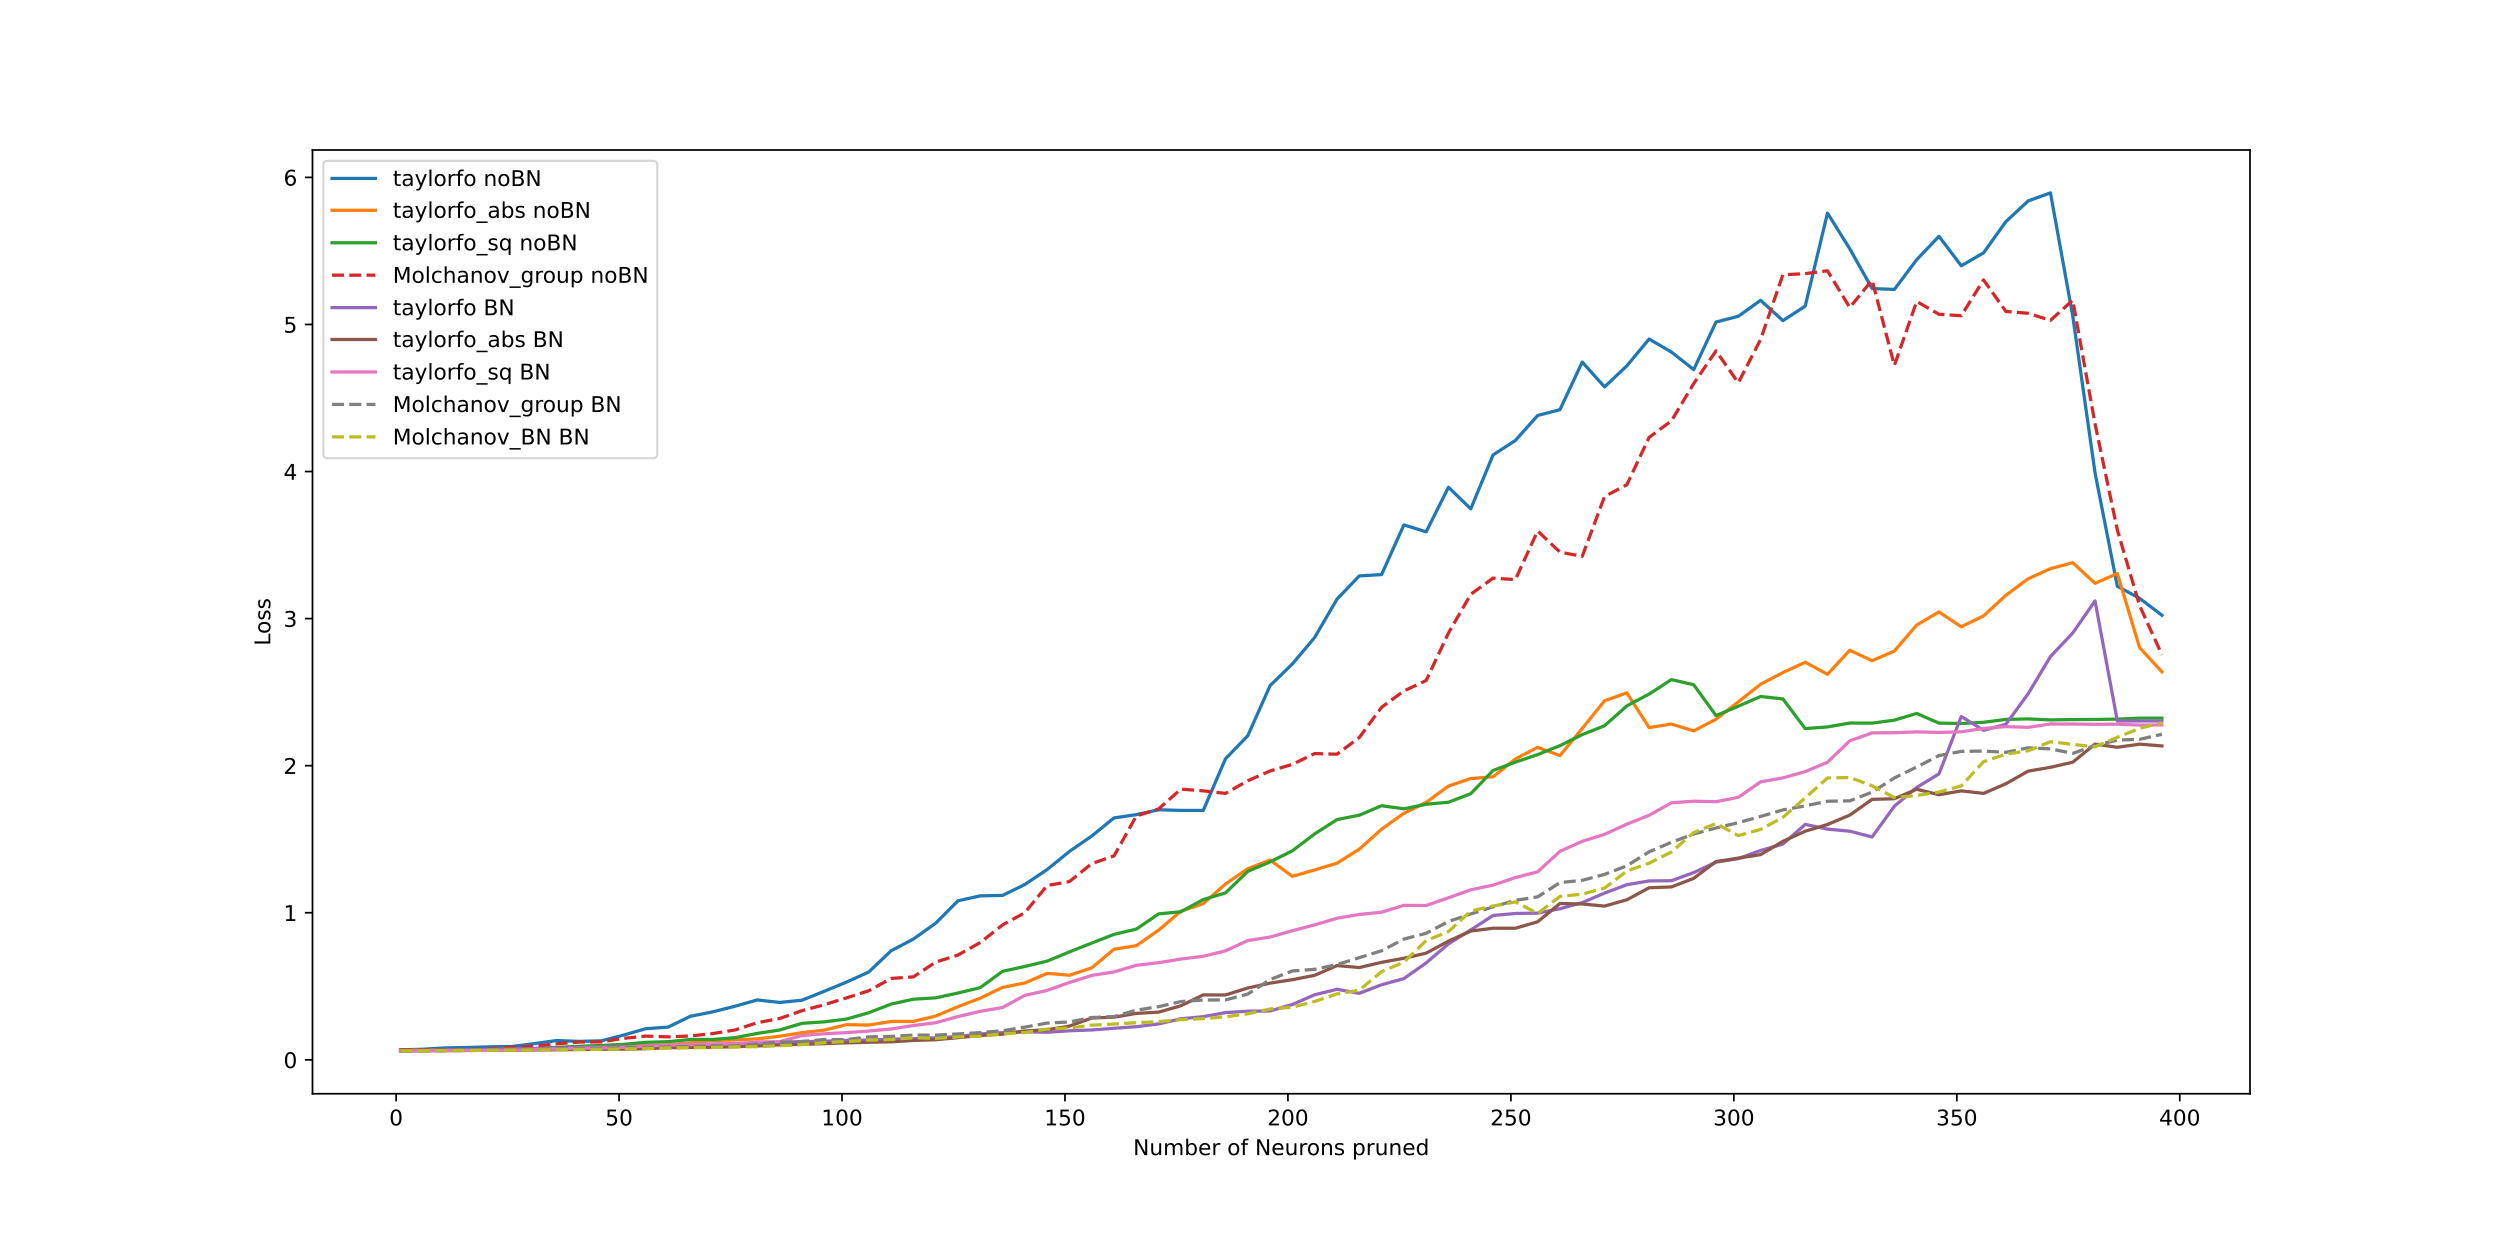 <?xml version="1.0" encoding="utf-8" standalone="no"?>
<!DOCTYPE svg PUBLIC "-//W3C//DTD SVG 1.1//EN"
  "http://www.w3.org/Graphics/SVG/1.1/DTD/svg11.dtd">
<!-- Created with matplotlib (https://matplotlib.org/) -->
<svg height="576pt" version="1.1" viewBox="0 0 1152 576" width="1152pt" xmlns="http://www.w3.org/2000/svg" xmlns:xlink="http://www.w3.org/1999/xlink">
 <defs>
  <style type="text/css">
*{stroke-linecap:butt;stroke-linejoin:round;}
  </style>
 </defs>
 <g id="figure_1">
  <g id="patch_1">
   <path d="M 0 576 
L 1152 576 
L 1152 0 
L 0 0 
z
" style="fill:#ffffff;"/>
  </g>
  <g id="axes_1">
   <g id="patch_2">
    <path d="M 144 504 
L 1036.8 504 
L 1036.8 69.12 
L 144 69.12 
z
" style="fill:#ffffff;"/>
   </g>
   <g id="matplotlib.axis_1">
    <g id="xtick_1">
     <g id="line2d_1">
      <defs>
       <path d="M 0 0 
L 0 3.5 
" id="m2936c80556" style="stroke:#000000;stroke-width:0.8;"/>
      </defs>
      <g>
       <use style="stroke:#000000;stroke-width:0.8;" x="182.527" xlink:href="#m2936c80556" y="504"/>
      </g>
     </g>
     <g id="text_1">
      <!-- 0 -->
      <defs>
       <path d="M 31.781 66.406 
Q 24.172 66.406 20.328 58.906 
Q 16.5 51.422 16.5 36.375 
Q 16.5 21.391 20.328 13.891 
Q 24.172 6.391 31.781 6.391 
Q 39.453 6.391 43.281 13.891 
Q 47.125 21.391 47.125 36.375 
Q 47.125 51.422 43.281 58.906 
Q 39.453 66.406 31.781 66.406 
z
M 31.781 74.219 
Q 44.047 74.219 50.516 64.516 
Q 56.984 54.828 56.984 36.375 
Q 56.984 17.969 50.516 8.266 
Q 44.047 -1.422 31.781 -1.422 
Q 19.531 -1.422 13.062 8.266 
Q 6.594 17.969 6.594 36.375 
Q 6.594 54.828 13.062 64.516 
Q 19.531 74.219 31.781 74.219 
z
" id="DejaVuSans-48"/>
      </defs>
      <g transform="translate(179.346 518.598)scale(0.1 -0.1)">
       <use xlink:href="#DejaVuSans-48"/>
      </g>
     </g>
    </g>
    <g id="xtick_2">
     <g id="line2d_2">
      <g>
       <use style="stroke:#000000;stroke-width:0.8;" x="285.266" xlink:href="#m2936c80556" y="504"/>
      </g>
     </g>
     <g id="text_2">
      <!-- 50 -->
      <defs>
       <path d="M 10.797 72.906 
L 49.516 72.906 
L 49.516 64.594 
L 19.828 64.594 
L 19.828 46.734 
Q 21.969 47.469 24.109 47.828 
Q 26.266 48.188 28.422 48.188 
Q 40.625 48.188 47.75 41.5 
Q 54.891 34.812 54.891 23.391 
Q 54.891 11.625 47.562 5.094 
Q 40.234 -1.422 26.906 -1.422 
Q 22.312 -1.422 17.547 -0.641 
Q 12.797 0.141 7.719 1.703 
L 7.719 11.625 
Q 12.109 9.234 16.797 8.062 
Q 21.484 6.891 26.703 6.891 
Q 35.156 6.891 40.078 11.328 
Q 45.016 15.766 45.016 23.391 
Q 45.016 31 40.078 35.438 
Q 35.156 39.891 26.703 39.891 
Q 22.75 39.891 18.812 39.016 
Q 14.891 38.141 10.797 36.281 
z
" id="DejaVuSans-53"/>
      </defs>
      <g transform="translate(278.903 518.598)scale(0.1 -0.1)">
       <use xlink:href="#DejaVuSans-53"/>
       <use x="63.623" xlink:href="#DejaVuSans-48"/>
      </g>
     </g>
    </g>
    <g id="xtick_3">
     <g id="line2d_3">
      <g>
       <use style="stroke:#000000;stroke-width:0.8;" x="388.005" xlink:href="#m2936c80556" y="504"/>
      </g>
     </g>
     <g id="text_3">
      <!-- 100 -->
      <defs>
       <path d="M 12.406 8.297 
L 28.516 8.297 
L 28.516 63.922 
L 10.984 60.406 
L 10.984 69.391 
L 28.422 72.906 
L 38.281 72.906 
L 38.281 8.297 
L 54.391 8.297 
L 54.391 0 
L 12.406 0 
z
" id="DejaVuSans-49"/>
      </defs>
      <g transform="translate(378.461 518.598)scale(0.1 -0.1)">
       <use xlink:href="#DejaVuSans-49"/>
       <use x="63.623" xlink:href="#DejaVuSans-48"/>
       <use x="127.246" xlink:href="#DejaVuSans-48"/>
      </g>
     </g>
    </g>
    <g id="xtick_4">
     <g id="line2d_4">
      <g>
       <use style="stroke:#000000;stroke-width:0.8;" x="490.743" xlink:href="#m2936c80556" y="504"/>
      </g>
     </g>
     <g id="text_4">
      <!-- 150 -->
      <g transform="translate(481.2 518.598)scale(0.1 -0.1)">
       <use xlink:href="#DejaVuSans-49"/>
       <use x="63.623" xlink:href="#DejaVuSans-53"/>
       <use x="127.246" xlink:href="#DejaVuSans-48"/>
      </g>
     </g>
    </g>
    <g id="xtick_5">
     <g id="line2d_5">
      <g>
       <use style="stroke:#000000;stroke-width:0.8;" x="593.482" xlink:href="#m2936c80556" y="504"/>
      </g>
     </g>
     <g id="text_5">
      <!-- 200 -->
      <defs>
       <path d="M 19.188 8.297 
L 53.609 8.297 
L 53.609 0 
L 7.328 0 
L 7.328 8.297 
Q 12.938 14.109 22.625 23.891 
Q 32.328 33.688 34.812 36.531 
Q 39.547 41.844 41.422 45.531 
Q 43.312 49.219 43.312 52.781 
Q 43.312 58.594 39.234 62.25 
Q 35.156 65.922 28.609 65.922 
Q 23.969 65.922 18.812 64.312 
Q 13.672 62.703 7.812 59.422 
L 7.812 69.391 
Q 13.766 71.781 18.938 73 
Q 24.125 74.219 28.422 74.219 
Q 39.75 74.219 46.484 68.547 
Q 53.219 62.891 53.219 53.422 
Q 53.219 48.922 51.531 44.891 
Q 49.859 40.875 45.406 35.406 
Q 44.188 33.984 37.641 27.219 
Q 31.109 20.453 19.188 8.297 
z
" id="DejaVuSans-50"/>
      </defs>
      <g transform="translate(583.938 518.598)scale(0.1 -0.1)">
       <use xlink:href="#DejaVuSans-50"/>
       <use x="63.623" xlink:href="#DejaVuSans-48"/>
       <use x="127.246" xlink:href="#DejaVuSans-48"/>
      </g>
     </g>
    </g>
    <g id="xtick_6">
     <g id="line2d_6">
      <g>
       <use style="stroke:#000000;stroke-width:0.8;" x="696.221" xlink:href="#m2936c80556" y="504"/>
      </g>
     </g>
     <g id="text_6">
      <!-- 250 -->
      <g transform="translate(686.677 518.598)scale(0.1 -0.1)">
       <use xlink:href="#DejaVuSans-50"/>
       <use x="63.623" xlink:href="#DejaVuSans-53"/>
       <use x="127.246" xlink:href="#DejaVuSans-48"/>
      </g>
     </g>
    </g>
    <g id="xtick_7">
     <g id="line2d_7">
      <g>
       <use style="stroke:#000000;stroke-width:0.8;" x="798.96" xlink:href="#m2936c80556" y="504"/>
      </g>
     </g>
     <g id="text_7">
      <!-- 300 -->
      <defs>
       <path d="M 40.578 39.312 
Q 47.656 37.797 51.625 33 
Q 55.609 28.219 55.609 21.188 
Q 55.609 10.406 48.188 4.484 
Q 40.766 -1.422 27.094 -1.422 
Q 22.516 -1.422 17.656 -0.516 
Q 12.797 0.391 7.625 2.203 
L 7.625 11.719 
Q 11.719 9.328 16.594 8.109 
Q 21.484 6.891 26.812 6.891 
Q 36.078 6.891 40.938 10.547 
Q 45.797 14.203 45.797 21.188 
Q 45.797 27.641 41.281 31.266 
Q 36.766 34.906 28.719 34.906 
L 20.219 34.906 
L 20.219 43.016 
L 29.109 43.016 
Q 36.375 43.016 40.234 45.922 
Q 44.094 48.828 44.094 54.297 
Q 44.094 59.906 40.109 62.906 
Q 36.141 65.922 28.719 65.922 
Q 24.656 65.922 20.016 65.031 
Q 15.375 64.156 9.812 62.312 
L 9.812 71.094 
Q 15.438 72.656 20.344 73.438 
Q 25.25 74.219 29.594 74.219 
Q 40.828 74.219 47.359 69.109 
Q 53.906 64.016 53.906 55.328 
Q 53.906 49.266 50.438 45.094 
Q 46.969 40.922 40.578 39.312 
z
" id="DejaVuSans-51"/>
      </defs>
      <g transform="translate(789.416 518.598)scale(0.1 -0.1)">
       <use xlink:href="#DejaVuSans-51"/>
       <use x="63.623" xlink:href="#DejaVuSans-48"/>
       <use x="127.246" xlink:href="#DejaVuSans-48"/>
      </g>
     </g>
    </g>
    <g id="xtick_8">
     <g id="line2d_8">
      <g>
       <use style="stroke:#000000;stroke-width:0.8;" x="901.699" xlink:href="#m2936c80556" y="504"/>
      </g>
     </g>
     <g id="text_8">
      <!-- 350 -->
      <g transform="translate(892.155 518.598)scale(0.1 -0.1)">
       <use xlink:href="#DejaVuSans-51"/>
       <use x="63.623" xlink:href="#DejaVuSans-53"/>
       <use x="127.246" xlink:href="#DejaVuSans-48"/>
      </g>
     </g>
    </g>
    <g id="xtick_9">
     <g id="line2d_9">
      <g>
       <use style="stroke:#000000;stroke-width:0.8;" x="1004.437" xlink:href="#m2936c80556" y="504"/>
      </g>
     </g>
     <g id="text_9">
      <!-- 400 -->
      <defs>
       <path d="M 37.797 64.312 
L 12.891 25.391 
L 37.797 25.391 
z
M 35.203 72.906 
L 47.609 72.906 
L 47.609 25.391 
L 58.016 25.391 
L 58.016 17.188 
L 47.609 17.188 
L 47.609 0 
L 37.797 0 
L 37.797 17.188 
L 4.891 17.188 
L 4.891 26.703 
z
" id="DejaVuSans-52"/>
      </defs>
      <g transform="translate(994.894 518.598)scale(0.1 -0.1)">
       <use xlink:href="#DejaVuSans-52"/>
       <use x="63.623" xlink:href="#DejaVuSans-48"/>
       <use x="127.246" xlink:href="#DejaVuSans-48"/>
      </g>
     </g>
    </g>
    <g id="text_10">
     <!-- Number of Neurons pruned -->
     <defs>
      <path d="M 9.812 72.906 
L 23.094 72.906 
L 55.422 11.922 
L 55.422 72.906 
L 64.984 72.906 
L 64.984 0 
L 51.703 0 
L 19.391 60.984 
L 19.391 0 
L 9.812 0 
z
" id="DejaVuSans-78"/>
      <path d="M 8.5 21.578 
L 8.5 54.688 
L 17.484 54.688 
L 17.484 21.922 
Q 17.484 14.156 20.5 10.266 
Q 23.531 6.391 29.594 6.391 
Q 36.859 6.391 41.078 11.031 
Q 45.312 15.672 45.312 23.688 
L 45.312 54.688 
L 54.297 54.688 
L 54.297 0 
L 45.312 0 
L 45.312 8.406 
Q 42.047 3.422 37.719 1 
Q 33.406 -1.422 27.688 -1.422 
Q 18.266 -1.422 13.375 4.438 
Q 8.5 10.297 8.5 21.578 
z
M 31.109 56 
z
" id="DejaVuSans-117"/>
      <path d="M 52 44.188 
Q 55.375 50.25 60.062 53.125 
Q 64.75 56 71.094 56 
Q 79.641 56 84.281 50.016 
Q 88.922 44.047 88.922 33.016 
L 88.922 0 
L 79.891 0 
L 79.891 32.719 
Q 79.891 40.578 77.094 44.375 
Q 74.312 48.188 68.609 48.188 
Q 61.625 48.188 57.562 43.547 
Q 53.516 38.922 53.516 30.906 
L 53.516 0 
L 44.484 0 
L 44.484 32.719 
Q 44.484 40.625 41.703 44.406 
Q 38.922 48.188 33.109 48.188 
Q 26.219 48.188 22.156 43.531 
Q 18.109 38.875 18.109 30.906 
L 18.109 0 
L 9.078 0 
L 9.078 54.688 
L 18.109 54.688 
L 18.109 46.188 
Q 21.188 51.219 25.484 53.609 
Q 29.781 56 35.688 56 
Q 41.656 56 45.828 52.969 
Q 50 49.953 52 44.188 
z
" id="DejaVuSans-109"/>
      <path d="M 48.688 27.297 
Q 48.688 37.203 44.609 42.844 
Q 40.531 48.484 33.406 48.484 
Q 26.266 48.484 22.188 42.844 
Q 18.109 37.203 18.109 27.297 
Q 18.109 17.391 22.188 11.75 
Q 26.266 6.109 33.406 6.109 
Q 40.531 6.109 44.609 11.75 
Q 48.688 17.391 48.688 27.297 
z
M 18.109 46.391 
Q 20.953 51.266 25.266 53.625 
Q 29.594 56 35.594 56 
Q 45.562 56 51.781 48.094 
Q 58.016 40.188 58.016 27.297 
Q 58.016 14.406 51.781 6.484 
Q 45.562 -1.422 35.594 -1.422 
Q 29.594 -1.422 25.266 0.953 
Q 20.953 3.328 18.109 8.203 
L 18.109 0 
L 9.078 0 
L 9.078 75.984 
L 18.109 75.984 
z
" id="DejaVuSans-98"/>
      <path d="M 56.203 29.594 
L 56.203 25.203 
L 14.891 25.203 
Q 15.484 15.922 20.484 11.062 
Q 25.484 6.203 34.422 6.203 
Q 39.594 6.203 44.453 7.469 
Q 49.312 8.734 54.109 11.281 
L 54.109 2.781 
Q 49.266 0.734 44.188 -0.344 
Q 39.109 -1.422 33.891 -1.422 
Q 20.797 -1.422 13.156 6.188 
Q 5.516 13.812 5.516 26.812 
Q 5.516 40.234 12.766 48.109 
Q 20.016 56 32.328 56 
Q 43.359 56 49.781 48.891 
Q 56.203 41.797 56.203 29.594 
z
M 47.219 32.234 
Q 47.125 39.594 43.094 43.984 
Q 39.062 48.391 32.422 48.391 
Q 24.906 48.391 20.391 44.141 
Q 15.875 39.891 15.188 32.172 
z
" id="DejaVuSans-101"/>
      <path d="M 41.109 46.297 
Q 39.594 47.172 37.812 47.578 
Q 36.031 48 33.891 48 
Q 26.266 48 22.188 43.047 
Q 18.109 38.094 18.109 28.812 
L 18.109 0 
L 9.078 0 
L 9.078 54.688 
L 18.109 54.688 
L 18.109 46.188 
Q 20.953 51.172 25.484 53.578 
Q 30.031 56 36.531 56 
Q 37.453 56 38.578 55.875 
Q 39.703 55.766 41.062 55.516 
z
" id="DejaVuSans-114"/>
      <path id="DejaVuSans-32"/>
      <path d="M 30.609 48.391 
Q 23.391 48.391 19.188 42.75 
Q 14.984 37.109 14.984 27.297 
Q 14.984 17.484 19.156 11.844 
Q 23.344 6.203 30.609 6.203 
Q 37.797 6.203 41.984 11.859 
Q 46.188 17.531 46.188 27.297 
Q 46.188 37.016 41.984 42.703 
Q 37.797 48.391 30.609 48.391 
z
M 30.609 56 
Q 42.328 56 49.016 48.375 
Q 55.719 40.766 55.719 27.297 
Q 55.719 13.875 49.016 6.219 
Q 42.328 -1.422 30.609 -1.422 
Q 18.844 -1.422 12.172 6.219 
Q 5.516 13.875 5.516 27.297 
Q 5.516 40.766 12.172 48.375 
Q 18.844 56 30.609 56 
z
" id="DejaVuSans-111"/>
      <path d="M 37.109 75.984 
L 37.109 68.5 
L 28.516 68.5 
Q 23.688 68.5 21.797 66.547 
Q 19.922 64.594 19.922 59.516 
L 19.922 54.688 
L 34.719 54.688 
L 34.719 47.703 
L 19.922 47.703 
L 19.922 0 
L 10.891 0 
L 10.891 47.703 
L 2.297 47.703 
L 2.297 54.688 
L 10.891 54.688 
L 10.891 58.5 
Q 10.891 67.625 15.141 71.797 
Q 19.391 75.984 28.609 75.984 
z
" id="DejaVuSans-102"/>
      <path d="M 54.891 33.016 
L 54.891 0 
L 45.906 0 
L 45.906 32.719 
Q 45.906 40.484 42.875 44.328 
Q 39.844 48.188 33.797 48.188 
Q 26.516 48.188 22.312 43.547 
Q 18.109 38.922 18.109 30.906 
L 18.109 0 
L 9.078 0 
L 9.078 54.688 
L 18.109 54.688 
L 18.109 46.188 
Q 21.344 51.125 25.703 53.562 
Q 30.078 56 35.797 56 
Q 45.219 56 50.047 50.172 
Q 54.891 44.344 54.891 33.016 
z
" id="DejaVuSans-110"/>
      <path d="M 44.281 53.078 
L 44.281 44.578 
Q 40.484 46.531 36.375 47.5 
Q 32.281 48.484 27.875 48.484 
Q 21.188 48.484 17.844 46.438 
Q 14.5 44.391 14.5 40.281 
Q 14.5 37.156 16.891 35.375 
Q 19.281 33.594 26.516 31.984 
L 29.594 31.297 
Q 39.156 29.25 43.188 25.516 
Q 47.219 21.781 47.219 15.094 
Q 47.219 7.469 41.188 3.016 
Q 35.156 -1.422 24.609 -1.422 
Q 20.219 -1.422 15.453 -0.562 
Q 10.688 0.297 5.422 2 
L 5.422 11.281 
Q 10.406 8.688 15.234 7.391 
Q 20.062 6.109 24.812 6.109 
Q 31.156 6.109 34.562 8.281 
Q 37.984 10.453 37.984 14.406 
Q 37.984 18.062 35.516 20.016 
Q 33.062 21.969 24.703 23.781 
L 21.578 24.516 
Q 13.234 26.266 9.516 29.906 
Q 5.812 33.547 5.812 39.891 
Q 5.812 47.609 11.281 51.797 
Q 16.75 56 26.812 56 
Q 31.781 56 36.172 55.266 
Q 40.578 54.547 44.281 53.078 
z
" id="DejaVuSans-115"/>
      <path d="M 18.109 8.203 
L 18.109 -20.797 
L 9.078 -20.797 
L 9.078 54.688 
L 18.109 54.688 
L 18.109 46.391 
Q 20.953 51.266 25.266 53.625 
Q 29.594 56 35.594 56 
Q 45.562 56 51.781 48.094 
Q 58.016 40.188 58.016 27.297 
Q 58.016 14.406 51.781 6.484 
Q 45.562 -1.422 35.594 -1.422 
Q 29.594 -1.422 25.266 0.953 
Q 20.953 3.328 18.109 8.203 
z
M 48.688 27.297 
Q 48.688 37.203 44.609 42.844 
Q 40.531 48.484 33.406 48.484 
Q 26.266 48.484 22.188 42.844 
Q 18.109 37.203 18.109 27.297 
Q 18.109 17.391 22.188 11.75 
Q 26.266 6.109 33.406 6.109 
Q 40.531 6.109 44.609 11.75 
Q 48.688 17.391 48.688 27.297 
z
" id="DejaVuSans-112"/>
      <path d="M 45.406 46.391 
L 45.406 75.984 
L 54.391 75.984 
L 54.391 0 
L 45.406 0 
L 45.406 8.203 
Q 42.578 3.328 38.25 0.953 
Q 33.938 -1.422 27.875 -1.422 
Q 17.969 -1.422 11.734 6.484 
Q 5.516 14.406 5.516 27.297 
Q 5.516 40.188 11.734 48.094 
Q 17.969 56 27.875 56 
Q 33.938 56 38.25 53.625 
Q 42.578 51.266 45.406 46.391 
z
M 14.797 27.297 
Q 14.797 17.391 18.875 11.75 
Q 22.953 6.109 30.078 6.109 
Q 37.203 6.109 41.297 11.75 
Q 45.406 17.391 45.406 27.297 
Q 45.406 37.203 41.297 42.844 
Q 37.203 48.484 30.078 48.484 
Q 22.953 48.484 18.875 42.844 
Q 14.797 37.203 14.797 27.297 
z
" id="DejaVuSans-100"/>
     </defs>
     <g transform="translate(522.148 532.277)scale(0.1 -0.1)">
      <use xlink:href="#DejaVuSans-78"/>
      <use x="74.805" xlink:href="#DejaVuSans-117"/>
      <use x="138.184" xlink:href="#DejaVuSans-109"/>
      <use x="235.596" xlink:href="#DejaVuSans-98"/>
      <use x="299.072" xlink:href="#DejaVuSans-101"/>
      <use x="360.596" xlink:href="#DejaVuSans-114"/>
      <use x="401.709" xlink:href="#DejaVuSans-32"/>
      <use x="433.496" xlink:href="#DejaVuSans-111"/>
      <use x="494.678" xlink:href="#DejaVuSans-102"/>
      <use x="529.883" xlink:href="#DejaVuSans-32"/>
      <use x="561.67" xlink:href="#DejaVuSans-78"/>
      <use x="636.475" xlink:href="#DejaVuSans-101"/>
      <use x="697.998" xlink:href="#DejaVuSans-117"/>
      <use x="761.377" xlink:href="#DejaVuSans-114"/>
      <use x="800.24" xlink:href="#DejaVuSans-111"/>
      <use x="861.422" xlink:href="#DejaVuSans-110"/>
      <use x="924.801" xlink:href="#DejaVuSans-115"/>
      <use x="976.9" xlink:href="#DejaVuSans-32"/>
      <use x="1008.688" xlink:href="#DejaVuSans-112"/>
      <use x="1072.164" xlink:href="#DejaVuSans-114"/>
      <use x="1113.277" xlink:href="#DejaVuSans-117"/>
      <use x="1176.656" xlink:href="#DejaVuSans-110"/>
      <use x="1240.035" xlink:href="#DejaVuSans-101"/>
      <use x="1301.559" xlink:href="#DejaVuSans-100"/>
     </g>
    </g>
   </g>
   <g id="matplotlib.axis_2">
    <g id="ytick_1">
     <g id="line2d_10">
      <defs>
       <path d="M 0 0 
L -3.5 0 
" id="mf4c8fbad17" style="stroke:#000000;stroke-width:0.8;"/>
      </defs>
      <g>
       <use style="stroke:#000000;stroke-width:0.8;" x="144" xlink:href="#mf4c8fbad17" y="488.377"/>
      </g>
     </g>
     <g id="text_11">
      <!-- 0 -->
      <g transform="translate(130.637 492.176)scale(0.1 -0.1)">
       <use xlink:href="#DejaVuSans-48"/>
      </g>
     </g>
    </g>
    <g id="ytick_2">
     <g id="line2d_11">
      <g>
       <use style="stroke:#000000;stroke-width:0.8;" x="144" xlink:href="#mf4c8fbad17" y="420.602"/>
      </g>
     </g>
     <g id="text_12">
      <!-- 1 -->
      <g transform="translate(130.637 424.402)scale(0.1 -0.1)">
       <use xlink:href="#DejaVuSans-49"/>
      </g>
     </g>
    </g>
    <g id="ytick_3">
     <g id="line2d_12">
      <g>
       <use style="stroke:#000000;stroke-width:0.8;" x="144" xlink:href="#mf4c8fbad17" y="352.828"/>
      </g>
     </g>
     <g id="text_13">
      <!-- 2 -->
      <g transform="translate(130.637 356.627)scale(0.1 -0.1)">
       <use xlink:href="#DejaVuSans-50"/>
      </g>
     </g>
    </g>
    <g id="ytick_4">
     <g id="line2d_13">
      <g>
       <use style="stroke:#000000;stroke-width:0.8;" x="144" xlink:href="#mf4c8fbad17" y="285.054"/>
      </g>
     </g>
     <g id="text_14">
      <!-- 3 -->
      <g transform="translate(130.637 288.853)scale(0.1 -0.1)">
       <use xlink:href="#DejaVuSans-51"/>
      </g>
     </g>
    </g>
    <g id="ytick_5">
     <g id="line2d_14">
      <g>
       <use style="stroke:#000000;stroke-width:0.8;" x="144" xlink:href="#mf4c8fbad17" y="217.279"/>
      </g>
     </g>
     <g id="text_15">
      <!-- 4 -->
      <g transform="translate(130.637 221.079)scale(0.1 -0.1)">
       <use xlink:href="#DejaVuSans-52"/>
      </g>
     </g>
    </g>
    <g id="ytick_6">
     <g id="line2d_15">
      <g>
       <use style="stroke:#000000;stroke-width:0.8;" x="144" xlink:href="#mf4c8fbad17" y="149.505"/>
      </g>
     </g>
     <g id="text_16">
      <!-- 5 -->
      <g transform="translate(130.637 153.304)scale(0.1 -0.1)">
       <use xlink:href="#DejaVuSans-53"/>
      </g>
     </g>
    </g>
    <g id="ytick_7">
     <g id="line2d_16">
      <g>
       <use style="stroke:#000000;stroke-width:0.8;" x="144" xlink:href="#mf4c8fbad17" y="81.731"/>
      </g>
     </g>
     <g id="text_17">
      <!-- 6 -->
      <defs>
       <path d="M 33.016 40.375 
Q 26.375 40.375 22.484 35.828 
Q 18.609 31.297 18.609 23.391 
Q 18.609 15.531 22.484 10.953 
Q 26.375 6.391 33.016 6.391 
Q 39.656 6.391 43.531 10.953 
Q 47.406 15.531 47.406 23.391 
Q 47.406 31.297 43.531 35.828 
Q 39.656 40.375 33.016 40.375 
z
M 52.594 71.297 
L 52.594 62.312 
Q 48.875 64.062 45.094 64.984 
Q 41.312 65.922 37.594 65.922 
Q 27.828 65.922 22.672 59.328 
Q 17.531 52.734 16.797 39.406 
Q 19.672 43.656 24.016 45.922 
Q 28.375 48.188 33.594 48.188 
Q 44.578 48.188 50.953 41.516 
Q 57.328 34.859 57.328 23.391 
Q 57.328 12.156 50.688 5.359 
Q 44.047 -1.422 33.016 -1.422 
Q 20.359 -1.422 13.672 8.266 
Q 6.984 17.969 6.984 36.375 
Q 6.984 53.656 15.188 63.938 
Q 23.391 74.219 37.203 74.219 
Q 40.922 74.219 44.703 73.484 
Q 48.484 72.75 52.594 71.297 
z
" id="DejaVuSans-54"/>
      </defs>
      <g transform="translate(130.637 85.53)scale(0.1 -0.1)">
       <use xlink:href="#DejaVuSans-54"/>
      </g>
     </g>
    </g>
    <g id="text_18">
     <!-- Loss -->
     <defs>
      <path d="M 9.812 72.906 
L 19.672 72.906 
L 19.672 8.297 
L 55.172 8.297 
L 55.172 0 
L 9.812 0 
z
" id="DejaVuSans-76"/>
     </defs>
     <g transform="translate(124.558 297.527)rotate(-90)scale(0.1 -0.1)">
      <use xlink:href="#DejaVuSans-76"/>
      <use x="53.963" xlink:href="#DejaVuSans-111"/>
      <use x="115.145" xlink:href="#DejaVuSans-115"/>
      <use x="167.244" xlink:href="#DejaVuSans-115"/>
     </g>
    </g>
   </g>
   <g id="line2d_17">
    <path clip-path="url(#pf62c33fbc3)" d="M 184.582 483.765 
L 194.856 483.475 
L 205.13 482.886 
L 215.403 482.675 
L 225.677 482.369 
L 235.951 482.208 
L 246.225 480.899 
L 256.499 479.475 
L 266.773 479.873 
L 277.047 479.628 
L 287.321 476.977 
L 297.594 474.011 
L 307.868 473.288 
L 318.142 468.28 
L 328.416 466.264 
L 338.69 463.667 
L 348.964 460.767 
L 359.238 461.93 
L 369.512 460.906 
L 379.786 456.796 
L 390.059 452.551 
L 400.333 447.889 
L 410.607 438.128 
L 420.881 432.722 
L 431.155 425.416 
L 441.429 415.092 
L 451.703 412.811 
L 461.977 412.609 
L 472.25 407.572 
L 482.524 400.687 
L 492.798 392.32 
L 503.072 385.252 
L 513.346 376.887 
L 523.62 375.394 
L 533.894 373.133 
L 544.168 373.443 
L 554.441 373.46 
L 564.715 349.63 
L 574.989 339.02 
L 585.263 315.923 
L 595.537 305.93 
L 605.811 293.724 
L 616.085 276.085 
L 626.359 265.376 
L 636.632 264.769 
L 646.906 241.891 
L 657.18 245.062 
L 667.454 224.528 
L 677.728 234.494 
L 688.002 209.624 
L 698.276 202.977 
L 708.55 191.457 
L 718.823 188.777 
L 729.097 166.831 
L 739.371 178.302 
L 749.645 168.577 
L 759.919 156.227 
L 770.193 162.246 
L 780.467 170.306 
L 790.741 148.394 
L 801.014 145.744 
L 811.288 138.403 
L 821.562 147.754 
L 831.836 141.071 
L 842.11 98.196 
L 852.384 114.674 
L 862.658 132.971 
L 872.932 133.36 
L 883.206 119.675 
L 893.479 108.903 
L 903.753 122.476 
L 914.027 116.502 
L 924.301 102.139 
L 934.575 92.577 
L 944.849 88.887 
L 955.123 145.622 
L 965.397 217.904 
L 975.67 270.148 
L 985.944 275.713 
L 996.218 283.515 
" style="fill:none;stroke:#1f77b4;stroke-linecap:square;stroke-width:1.5;"/>
   </g>
   <g id="line2d_18">
    <path clip-path="url(#pf62c33fbc3)" d="M 184.582 483.827 
L 194.856 483.764 
L 205.13 483.774 
L 215.403 483.673 
L 225.677 483.664 
L 235.951 483.465 
L 246.225 483.203 
L 256.499 483.042 
L 266.773 483.051 
L 277.047 482.473 
L 287.321 482.106 
L 297.594 481.662 
L 307.868 481.383 
L 318.142 480.505 
L 328.416 479.496 
L 338.69 479.233 
L 348.964 478.7 
L 359.238 477.508 
L 369.512 475.842 
L 379.786 474.682 
L 390.059 472.171 
L 400.333 472.35 
L 410.607 470.691 
L 420.881 470.67 
L 431.155 468.204 
L 441.429 463.886 
L 451.703 459.957 
L 461.977 454.994 
L 472.25 452.95 
L 482.524 448.528 
L 492.798 449.381 
L 503.072 445.991 
L 513.346 437.404 
L 523.62 435.778 
L 533.894 428.633 
L 544.168 419.862 
L 554.441 416.419 
L 564.715 407.351 
L 574.989 400.279 
L 585.263 396.327 
L 595.537 403.812 
L 605.811 400.87 
L 616.085 397.744 
L 626.359 391.297 
L 636.632 382.102 
L 646.906 374.765 
L 657.18 369.751 
L 667.454 362.215 
L 677.728 358.742 
L 688.002 357.971 
L 698.276 349.754 
L 708.55 344.375 
L 718.823 348.179 
L 729.097 335.686 
L 739.371 322.93 
L 749.645 319.274 
L 759.919 335.282 
L 770.193 333.646 
L 780.467 336.797 
L 790.741 331.432 
L 801.014 323.407 
L 811.288 315.294 
L 821.562 309.932 
L 831.836 305.162 
L 842.11 310.716 
L 852.384 299.636 
L 862.658 304.466 
L 872.932 299.992 
L 883.206 288.056 
L 893.479 281.976 
L 903.753 288.81 
L 914.027 283.797 
L 924.301 274.328 
L 934.575 266.709 
L 944.849 262.019 
L 955.123 259.289 
L 965.397 268.781 
L 975.67 264.265 
L 985.944 298.436 
L 996.218 309.571 
" style="fill:none;stroke:#ff7f0e;stroke-linecap:square;stroke-width:1.5;"/>
   </g>
   <g id="line2d_19">
    <path clip-path="url(#pf62c33fbc3)" d="M 184.582 483.897 
L 194.856 483.847 
L 205.13 483.853 
L 215.403 483.73 
L 225.677 483.601 
L 235.951 483.443 
L 246.225 483.179 
L 256.499 482.615 
L 266.773 482.138 
L 277.047 481.756 
L 287.321 481.248 
L 297.594 480.302 
L 307.868 480.002 
L 318.142 478.971 
L 328.416 478.976 
L 338.69 478.164 
L 348.964 476.182 
L 359.238 474.627 
L 369.512 471.551 
L 379.786 470.878 
L 390.059 469.583 
L 400.333 466.657 
L 410.607 462.687 
L 420.881 460.427 
L 431.155 459.811 
L 441.429 457.583 
L 451.703 455.093 
L 461.977 447.578 
L 472.25 445.35 
L 482.524 442.874 
L 492.798 438.625 
L 503.072 434.554 
L 513.346 430.559 
L 523.62 428.122 
L 533.894 421.123 
L 544.168 420.133 
L 554.441 414.509 
L 564.715 411.435 
L 574.989 401.527 
L 585.263 397.158 
L 595.537 392.032 
L 605.811 384.239 
L 616.085 377.666 
L 626.359 375.639 
L 636.632 371.273 
L 646.906 372.695 
L 657.18 370.602 
L 667.454 369.658 
L 677.728 365.734 
L 688.002 355.026 
L 698.276 351.195 
L 708.55 347.712 
L 718.823 343.6 
L 729.097 338.502 
L 739.371 334.42 
L 749.645 325.275 
L 759.919 319.821 
L 770.193 313.166 
L 780.467 315.543 
L 790.741 329.738 
L 801.014 325.406 
L 811.288 320.951 
L 821.562 322.053 
L 831.836 335.732 
L 842.11 334.967 
L 852.384 333.178 
L 862.658 333.22 
L 872.932 331.847 
L 883.206 328.751 
L 893.479 333.205 
L 903.753 333.398 
L 914.027 332.831 
L 924.301 331.503 
L 934.575 331.276 
L 944.849 331.732 
L 955.123 331.569 
L 965.397 331.528 
L 975.67 331.38 
L 985.944 330.914 
L 996.218 330.939 
" style="fill:none;stroke:#2ca02c;stroke-linecap:square;stroke-width:1.5;"/>
   </g>
   <g id="line2d_20">
    <path clip-path="url(#pf62c33fbc3)" d="M 184.582 483.864 
L 194.856 483.766 
L 205.13 483.745 
L 215.403 483.594 
L 225.677 483.408 
L 235.951 482.502 
L 246.225 482.129 
L 256.499 480.958 
L 266.773 480.188 
L 277.047 480.107 
L 287.321 478.479 
L 297.594 477.43 
L 307.868 477.786 
L 318.142 477.364 
L 328.416 476.272 
L 338.69 474.619 
L 348.964 471.251 
L 359.238 469.322 
L 369.512 465.727 
L 379.786 462.972 
L 390.059 459.83 
L 400.333 456.532 
L 410.607 450.872 
L 420.881 450.136 
L 431.155 443.346 
L 441.429 440.069 
L 451.703 434.31 
L 461.977 426.217 
L 472.25 420.576 
L 482.524 408.048 
L 492.798 406.235 
L 503.072 397.962 
L 513.346 394.396 
L 523.62 375.997 
L 533.894 372.75 
L 544.168 363.624 
L 554.441 364.417 
L 564.715 365.593 
L 574.989 359.757 
L 585.263 355.259 
L 595.537 352.209 
L 605.811 347.24 
L 616.085 347.537 
L 626.359 339.85 
L 636.632 325.92 
L 646.906 318.392 
L 657.18 313.568 
L 667.454 291.701 
L 677.728 273.835 
L 688.002 266.406 
L 698.276 267.074 
L 708.55 244.653 
L 718.823 254.426 
L 729.097 256.359 
L 739.371 228.797 
L 749.645 223.381 
L 759.919 201.537 
L 770.193 193.94 
L 780.467 176.73 
L 790.741 161.694 
L 801.014 176.384 
L 811.288 156.424 
L 821.562 126.607 
L 831.836 126.106 
L 842.11 124.772 
L 852.384 141.712 
L 862.658 129.063 
L 872.932 168.402 
L 883.206 138.897 
L 893.479 144.813 
L 903.753 145.488 
L 914.027 128.988 
L 924.301 143.507 
L 934.575 144.359 
L 944.849 147.618 
L 955.123 138.339 
L 965.397 195.315 
L 975.67 244.214 
L 985.944 279.092 
L 996.218 301.728 
" style="fill:none;stroke:#d62728;stroke-dasharray:5.55,2.4;stroke-dashoffset:0;stroke-width:1.5;"/>
   </g>
   <g id="line2d_21">
    <path clip-path="url(#pf62c33fbc3)" d="M 184.582 484.228 
L 194.856 483.993 
L 205.13 483.839 
L 215.403 483.732 
L 225.677 483.615 
L 235.951 483.34 
L 246.225 483.217 
L 256.499 482.985 
L 266.773 482.701 
L 277.047 482.446 
L 287.321 482.321 
L 297.594 482.13 
L 307.868 481.875 
L 318.142 481.611 
L 328.416 481.309 
L 338.69 480.934 
L 348.964 480.686 
L 359.238 480.331 
L 369.512 479.945 
L 379.786 479.812 
L 390.059 479.382 
L 400.333 479.273 
L 410.607 478.853 
L 420.881 478.624 
L 431.155 478.185 
L 441.429 477.65 
L 451.703 476.426 
L 461.977 475.862 
L 472.25 475.461 
L 482.524 475.672 
L 492.798 474.986 
L 503.072 474.603 
L 513.346 473.82 
L 523.62 473.094 
L 533.894 471.825 
L 544.168 469.441 
L 554.441 468.484 
L 564.715 466.605 
L 574.989 465.961 
L 585.263 465.859 
L 595.537 462.851 
L 605.811 458.382 
L 616.085 455.865 
L 626.359 457.733 
L 636.632 453.764 
L 646.906 450.94 
L 657.18 443.684 
L 667.454 434.931 
L 677.728 428.52 
L 688.002 421.852 
L 698.276 420.932 
L 708.55 420.767 
L 718.823 418.746 
L 729.097 415.912 
L 739.371 411.525 
L 749.645 407.656 
L 759.919 405.944 
L 770.193 405.828 
L 780.467 402.078 
L 790.741 397.289 
L 801.014 395.644 
L 811.288 391.901 
L 821.562 388.956 
L 831.836 379.874 
L 842.11 382.063 
L 852.384 383.017 
L 862.658 385.678 
L 872.932 371.515 
L 883.206 362.854 
L 893.479 356.608 
L 903.753 330.162 
L 914.027 336.528 
L 924.301 333.754 
L 934.575 319.689 
L 944.849 302.541 
L 955.123 291.669 
L 965.397 276.905 
L 975.67 332.213 
L 985.944 332.213 
L 996.218 332.213 
" style="fill:none;stroke:#9467bd;stroke-linecap:square;stroke-width:1.5;"/>
   </g>
   <g id="line2d_22">
    <path clip-path="url(#pf62c33fbc3)" d="M 184.582 484.228 
L 194.856 484.181 
L 205.13 484.104 
L 215.403 484.04 
L 225.677 483.996 
L 235.951 483.911 
L 246.225 483.817 
L 256.499 483.736 
L 266.773 483.604 
L 277.047 483.506 
L 287.321 483.441 
L 297.594 483.227 
L 307.868 482.81 
L 318.142 482.669 
L 328.416 482.563 
L 338.69 482.32 
L 348.964 482.004 
L 359.238 481.461 
L 369.512 481.237 
L 379.786 480.919 
L 390.059 480.549 
L 400.333 480.269 
L 410.607 480.066 
L 420.881 479.443 
L 431.155 479.111 
L 441.429 478.163 
L 451.703 477.143 
L 461.977 476.522 
L 472.25 475.068 
L 482.524 474.52 
L 492.798 472.824 
L 503.072 469.102 
L 513.346 468.715 
L 523.62 466.979 
L 533.894 466.388 
L 544.168 463.444 
L 554.441 458.446 
L 564.715 458.479 
L 574.989 455.26 
L 585.263 453.017 
L 595.537 451.433 
L 605.811 449.425 
L 616.085 444.936 
L 626.359 445.854 
L 636.632 443.431 
L 646.906 441.565 
L 657.18 439.2 
L 667.454 433.67 
L 677.728 429.017 
L 688.002 427.731 
L 698.276 427.732 
L 708.55 424.752 
L 718.823 416.342 
L 729.097 416.543 
L 739.371 417.541 
L 749.645 414.62 
L 759.919 409.074 
L 770.193 408.701 
L 780.467 404.735 
L 790.741 397.005 
L 801.014 395.418 
L 811.288 393.8 
L 821.562 387.685 
L 831.836 383.015 
L 842.11 379.925 
L 852.384 375.591 
L 862.658 368.342 
L 872.932 368.054 
L 883.206 363.691 
L 893.479 366.207 
L 903.753 364.435 
L 914.027 365.6 
L 924.301 361.148 
L 934.575 355.338 
L 944.849 353.573 
L 955.123 351.218 
L 965.397 342.877 
L 975.67 344.353 
L 985.944 342.903 
L 996.218 343.735 
" style="fill:none;stroke:#8c564b;stroke-linecap:square;stroke-width:1.5;"/>
   </g>
   <g id="line2d_23">
    <path clip-path="url(#pf62c33fbc3)" d="M 184.582 484.224 
L 194.856 484.159 
L 205.13 484.118 
L 215.403 484.05 
L 225.677 484.001 
L 235.951 483.926 
L 246.225 483.593 
L 256.499 483.372 
L 266.773 483.002 
L 277.047 482.893 
L 287.321 482.615 
L 297.594 482.081 
L 307.868 481.559 
L 318.142 481.387 
L 328.416 481.059 
L 338.69 480.963 
L 348.964 480.113 
L 359.238 480.022 
L 369.512 477.154 
L 379.786 476.373 
L 390.059 475.824 
L 400.333 475.125 
L 410.607 474.154 
L 420.881 472.559 
L 431.155 471.274 
L 441.429 468.411 
L 451.703 466.02 
L 461.977 464.248 
L 472.25 458.666 
L 482.524 456.391 
L 492.798 452.73 
L 503.072 449.474 
L 513.346 447.85 
L 523.62 444.828 
L 533.894 443.612 
L 544.168 441.936 
L 554.441 440.64 
L 564.715 438.158 
L 574.989 433.397 
L 585.263 431.788 
L 595.537 428.854 
L 605.811 426.164 
L 616.085 423.119 
L 626.359 421.375 
L 636.632 420.344 
L 646.906 417.19 
L 657.18 417.255 
L 667.454 413.686 
L 677.728 410.033 
L 688.002 407.845 
L 698.276 404.38 
L 708.55 401.747 
L 718.823 392.284 
L 729.097 387.673 
L 739.371 384.47 
L 749.645 379.764 
L 759.919 375.679 
L 770.193 369.928 
L 780.467 369.206 
L 790.741 369.423 
L 801.014 367.407 
L 811.288 360.267 
L 821.562 358.45 
L 831.836 355.55 
L 842.11 351.226 
L 852.384 341.358 
L 862.658 337.713 
L 872.932 337.637 
L 883.206 337.258 
L 893.479 337.492 
L 903.753 337.219 
L 914.027 335.675 
L 924.301 334.82 
L 934.575 335.155 
L 944.849 333.612 
L 955.123 333.635 
L 965.397 333.763 
L 975.67 333.705 
L 985.944 334.12 
L 996.218 334.023 
" style="fill:none;stroke:#e377c2;stroke-linecap:square;stroke-width:1.5;"/>
   </g>
   <g id="line2d_24">
    <path clip-path="url(#pf62c33fbc3)" d="M 184.582 484.229 
L 194.856 484.176 
L 205.13 484.113 
L 215.403 484.044 
L 225.677 483.971 
L 235.951 483.885 
L 246.225 483.654 
L 256.499 483.44 
L 266.773 483.254 
L 277.047 483.131 
L 287.321 482.764 
L 297.594 482.672 
L 307.868 482.367 
L 318.142 482.219 
L 328.416 481.951 
L 338.69 481.968 
L 348.964 481.039 
L 359.238 480.262 
L 369.512 479.928 
L 379.786 479.009 
L 390.059 479.057 
L 400.333 477.788 
L 410.607 477.563 
L 420.881 476.959 
L 431.155 476.984 
L 441.429 476.439 
L 451.703 475.821 
L 461.977 474.988 
L 472.25 473.301 
L 482.524 471.435 
L 492.798 470.917 
L 503.072 468.887 
L 513.346 468.44 
L 523.62 465.479 
L 533.894 463.865 
L 544.168 461.516 
L 554.441 460.815 
L 564.715 460.758 
L 574.989 458.07 
L 585.263 451.364 
L 595.537 447.42 
L 605.811 446.662 
L 616.085 444.471 
L 626.359 441.287 
L 636.632 438.13 
L 646.906 432.714 
L 657.18 430.059 
L 667.454 424.614 
L 677.728 421.151 
L 688.002 417.873 
L 698.276 414.88 
L 708.55 413.285 
L 718.823 406.7 
L 729.097 405.658 
L 739.371 402.921 
L 749.645 398.946 
L 759.919 392.52 
L 770.193 388.122 
L 780.467 384.32 
L 790.741 381.543 
L 801.014 379.068 
L 811.288 376.222 
L 821.562 373.209 
L 831.836 371.34 
L 842.11 369.204 
L 852.384 369.041 
L 862.658 364.999 
L 872.932 358.482 
L 883.206 353.427 
L 893.479 348.177 
L 903.753 346.234 
L 914.027 346.09 
L 924.301 346.67 
L 934.575 344.602 
L 944.849 345.073 
L 955.123 347.163 
L 965.397 343.547 
L 975.67 341.037 
L 985.944 340.69 
L 996.218 338.349 
" style="fill:none;stroke:#7f7f7f;stroke-dasharray:5.55,2.4;stroke-dashoffset:0;stroke-width:1.5;"/>
   </g>
   <g id="line2d_25">
    <path clip-path="url(#pf62c33fbc3)" d="M 184.582 484.233 
L 194.856 484.178 
L 205.13 484.12 
L 215.403 484.053 
L 225.677 483.968 
L 235.951 483.881 
L 246.225 483.814 
L 256.499 483.709 
L 266.773 483.623 
L 277.047 483.525 
L 287.321 483.348 
L 297.594 483.199 
L 307.868 482.893 
L 318.142 482.798 
L 328.416 482.676 
L 338.69 482.419 
L 348.964 482.308 
L 359.238 481.861 
L 369.512 481.371 
L 379.786 480.45 
L 390.059 479.931 
L 400.333 479.302 
L 410.607 479.025 
L 420.881 478.186 
L 431.155 478.479 
L 441.429 477.806 
L 451.703 477.461 
L 461.977 476.388 
L 472.25 475.787 
L 482.524 474.216 
L 492.798 473.685 
L 503.072 472.396 
L 513.346 471.88 
L 523.62 471.256 
L 533.894 470.8 
L 544.168 469.843 
L 554.441 469.407 
L 564.715 468.536 
L 574.989 467.142 
L 585.263 464.945 
L 595.537 464.122 
L 605.811 461.463 
L 616.085 457.998 
L 626.359 456.263 
L 636.632 447.728 
L 646.906 443.362 
L 657.18 433.411 
L 667.454 429.269 
L 677.728 419.804 
L 688.002 417.483 
L 698.276 415.607 
L 708.55 420.892 
L 718.823 413.085 
L 729.097 412.029 
L 739.371 409.232 
L 749.645 401.356 
L 759.919 397.773 
L 770.193 392.58 
L 780.467 383.66 
L 790.741 379.472 
L 801.014 385.049 
L 811.288 382.201 
L 821.562 376.668 
L 831.836 367.68 
L 842.11 358.483 
L 852.384 358.281 
L 862.658 362.068 
L 872.932 367.544 
L 883.206 366.554 
L 893.479 364.965 
L 903.753 362.141 
L 914.027 350.978 
L 924.301 347.498 
L 934.575 345.946 
L 944.849 341.778 
L 955.123 343.004 
L 965.397 344.154 
L 975.67 339.777 
L 985.944 335.597 
L 996.218 333.054 
" style="fill:none;stroke:#bcbd22;stroke-dasharray:5.55,2.4;stroke-dashoffset:0;stroke-width:1.5;"/>
   </g>
   <g id="patch_3">
    <path d="M 144 504 
L 144 69.12 
" style="fill:none;stroke:#000000;stroke-linecap:square;stroke-linejoin:miter;stroke-width:0.8;"/>
   </g>
   <g id="patch_4">
    <path d="M 1036.8 504 
L 1036.8 69.12 
" style="fill:none;stroke:#000000;stroke-linecap:square;stroke-linejoin:miter;stroke-width:0.8;"/>
   </g>
   <g id="patch_5">
    <path d="M 144 504 
L 1036.8 504 
" style="fill:none;stroke:#000000;stroke-linecap:square;stroke-linejoin:miter;stroke-width:0.8;"/>
   </g>
   <g id="patch_6">
    <path d="M 144 69.12 
L 1036.8 69.12 
" style="fill:none;stroke:#000000;stroke-linecap:square;stroke-linejoin:miter;stroke-width:0.8;"/>
   </g>
   <g id="legend_1">
    <g id="patch_7">
     <path d="M 151 211.17 
L 300.88 211.17 
Q 302.88 211.17 302.88 209.17 
L 302.88 76.12 
Q 302.88 74.12 300.88 74.12 
L 151 74.12 
Q 149 74.12 149 76.12 
L 149 209.17 
Q 149 211.17 151 211.17 
z
" style="fill:#ffffff;opacity:0.8;stroke:#cccccc;stroke-linejoin:miter;"/>
    </g>
    <g id="line2d_26">
     <path d="M 153 82.218 
L 173 82.218 
" style="fill:none;stroke:#1f77b4;stroke-linecap:square;stroke-width:1.5;"/>
    </g>
    <g id="line2d_27"/>
    <g id="text_19">
     <!-- taylorfo noBN -->
     <defs>
      <path d="M 18.312 70.219 
L 18.312 54.688 
L 36.812 54.688 
L 36.812 47.703 
L 18.312 47.703 
L 18.312 18.016 
Q 18.312 11.328 20.141 9.422 
Q 21.969 7.516 27.594 7.516 
L 36.812 7.516 
L 36.812 0 
L 27.594 0 
Q 17.188 0 13.234 3.875 
Q 9.281 7.766 9.281 18.016 
L 9.281 47.703 
L 2.688 47.703 
L 2.688 54.688 
L 9.281 54.688 
L 9.281 70.219 
z
" id="DejaVuSans-116"/>
      <path d="M 34.281 27.484 
Q 23.391 27.484 19.188 25 
Q 14.984 22.516 14.984 16.5 
Q 14.984 11.719 18.141 8.906 
Q 21.297 6.109 26.703 6.109 
Q 34.188 6.109 38.703 11.406 
Q 43.219 16.703 43.219 25.484 
L 43.219 27.484 
z
M 52.203 31.203 
L 52.203 0 
L 43.219 0 
L 43.219 8.297 
Q 40.141 3.328 35.547 0.953 
Q 30.953 -1.422 24.312 -1.422 
Q 15.922 -1.422 10.953 3.297 
Q 6 8.016 6 15.922 
Q 6 25.141 12.172 29.828 
Q 18.359 34.516 30.609 34.516 
L 43.219 34.516 
L 43.219 35.406 
Q 43.219 41.609 39.141 45 
Q 35.062 48.391 27.688 48.391 
Q 23 48.391 18.547 47.266 
Q 14.109 46.141 10.016 43.891 
L 10.016 52.203 
Q 14.938 54.109 19.578 55.047 
Q 24.219 56 28.609 56 
Q 40.484 56 46.344 49.844 
Q 52.203 43.703 52.203 31.203 
z
" id="DejaVuSans-97"/>
      <path d="M 32.172 -5.078 
Q 28.375 -14.844 24.75 -17.812 
Q 21.141 -20.797 15.094 -20.797 
L 7.906 -20.797 
L 7.906 -13.281 
L 13.188 -13.281 
Q 16.891 -13.281 18.938 -11.516 
Q 21 -9.766 23.484 -3.219 
L 25.094 0.875 
L 2.984 54.688 
L 12.5 54.688 
L 29.594 11.922 
L 46.688 54.688 
L 56.203 54.688 
z
" id="DejaVuSans-121"/>
      <path d="M 9.422 75.984 
L 18.406 75.984 
L 18.406 0 
L 9.422 0 
z
" id="DejaVuSans-108"/>
      <path d="M 19.672 34.812 
L 19.672 8.109 
L 35.5 8.109 
Q 43.453 8.109 47.281 11.406 
Q 51.125 14.703 51.125 21.484 
Q 51.125 28.328 47.281 31.562 
Q 43.453 34.812 35.5 34.812 
z
M 19.672 64.797 
L 19.672 42.828 
L 34.281 42.828 
Q 41.5 42.828 45.031 45.531 
Q 48.578 48.25 48.578 53.812 
Q 48.578 59.328 45.031 62.062 
Q 41.5 64.797 34.281 64.797 
z
M 9.812 72.906 
L 35.016 72.906 
Q 46.297 72.906 52.391 68.219 
Q 58.5 63.531 58.5 54.891 
Q 58.5 48.188 55.375 44.234 
Q 52.25 40.281 46.188 39.312 
Q 53.469 37.75 57.5 32.781 
Q 61.531 27.828 61.531 20.406 
Q 61.531 10.641 54.891 5.312 
Q 48.25 0 35.984 0 
L 9.812 0 
z
" id="DejaVuSans-66"/>
     </defs>
     <g transform="translate(181 85.718)scale(0.1 -0.1)">
      <use xlink:href="#DejaVuSans-116"/>
      <use x="39.209" xlink:href="#DejaVuSans-97"/>
      <use x="100.488" xlink:href="#DejaVuSans-121"/>
      <use x="159.668" xlink:href="#DejaVuSans-108"/>
      <use x="187.451" xlink:href="#DejaVuSans-111"/>
      <use x="248.633" xlink:href="#DejaVuSans-114"/>
      <use x="289.746" xlink:href="#DejaVuSans-102"/>
      <use x="324.951" xlink:href="#DejaVuSans-111"/>
      <use x="386.133" xlink:href="#DejaVuSans-32"/>
      <use x="417.92" xlink:href="#DejaVuSans-110"/>
      <use x="481.299" xlink:href="#DejaVuSans-111"/>
      <use x="542.48" xlink:href="#DejaVuSans-66"/>
      <use x="611.084" xlink:href="#DejaVuSans-78"/>
     </g>
    </g>
    <g id="line2d_28">
     <path d="M 153 96.897 
L 173 96.897 
" style="fill:none;stroke:#ff7f0e;stroke-linecap:square;stroke-width:1.5;"/>
    </g>
    <g id="line2d_29"/>
    <g id="text_20">
     <!-- taylorfo_abs noBN -->
     <defs>
      <path d="M 50.984 -16.609 
L 50.984 -23.578 
L -0.984 -23.578 
L -0.984 -16.609 
z
" id="DejaVuSans-95"/>
     </defs>
     <g transform="translate(181 100.397)scale(0.1 -0.1)">
      <use xlink:href="#DejaVuSans-116"/>
      <use x="39.209" xlink:href="#DejaVuSans-97"/>
      <use x="100.488" xlink:href="#DejaVuSans-121"/>
      <use x="159.668" xlink:href="#DejaVuSans-108"/>
      <use x="187.451" xlink:href="#DejaVuSans-111"/>
      <use x="248.633" xlink:href="#DejaVuSans-114"/>
      <use x="289.746" xlink:href="#DejaVuSans-102"/>
      <use x="324.951" xlink:href="#DejaVuSans-111"/>
      <use x="386.133" xlink:href="#DejaVuSans-95"/>
      <use x="436.133" xlink:href="#DejaVuSans-97"/>
      <use x="497.412" xlink:href="#DejaVuSans-98"/>
      <use x="560.889" xlink:href="#DejaVuSans-115"/>
      <use x="612.988" xlink:href="#DejaVuSans-32"/>
      <use x="644.775" xlink:href="#DejaVuSans-110"/>
      <use x="708.154" xlink:href="#DejaVuSans-111"/>
      <use x="769.336" xlink:href="#DejaVuSans-66"/>
      <use x="837.939" xlink:href="#DejaVuSans-78"/>
     </g>
    </g>
    <g id="line2d_30">
     <path d="M 153 111.853 
L 173 111.853 
" style="fill:none;stroke:#2ca02c;stroke-linecap:square;stroke-width:1.5;"/>
    </g>
    <g id="line2d_31"/>
    <g id="text_21">
     <!-- taylorfo_sq noBN -->
     <defs>
      <path d="M 14.797 27.297 
Q 14.797 17.391 18.875 11.75 
Q 22.953 6.109 30.078 6.109 
Q 37.203 6.109 41.297 11.75 
Q 45.406 17.391 45.406 27.297 
Q 45.406 37.203 41.297 42.844 
Q 37.203 48.484 30.078 48.484 
Q 22.953 48.484 18.875 42.844 
Q 14.797 37.203 14.797 27.297 
z
M 45.406 8.203 
Q 42.578 3.328 38.25 0.953 
Q 33.938 -1.422 27.875 -1.422 
Q 17.969 -1.422 11.734 6.484 
Q 5.516 14.406 5.516 27.297 
Q 5.516 40.188 11.734 48.094 
Q 17.969 56 27.875 56 
Q 33.938 56 38.25 53.625 
Q 42.578 51.266 45.406 46.391 
L 45.406 54.688 
L 54.391 54.688 
L 54.391 -20.797 
L 45.406 -20.797 
z
" id="DejaVuSans-113"/>
     </defs>
     <g transform="translate(181 115.353)scale(0.1 -0.1)">
      <use xlink:href="#DejaVuSans-116"/>
      <use x="39.209" xlink:href="#DejaVuSans-97"/>
      <use x="100.488" xlink:href="#DejaVuSans-121"/>
      <use x="159.668" xlink:href="#DejaVuSans-108"/>
      <use x="187.451" xlink:href="#DejaVuSans-111"/>
      <use x="248.633" xlink:href="#DejaVuSans-114"/>
      <use x="289.746" xlink:href="#DejaVuSans-102"/>
      <use x="324.951" xlink:href="#DejaVuSans-111"/>
      <use x="386.133" xlink:href="#DejaVuSans-95"/>
      <use x="436.133" xlink:href="#DejaVuSans-115"/>
      <use x="488.232" xlink:href="#DejaVuSans-113"/>
      <use x="551.709" xlink:href="#DejaVuSans-32"/>
      <use x="583.496" xlink:href="#DejaVuSans-110"/>
      <use x="646.875" xlink:href="#DejaVuSans-111"/>
      <use x="708.057" xlink:href="#DejaVuSans-66"/>
      <use x="776.66" xlink:href="#DejaVuSans-78"/>
     </g>
    </g>
    <g id="line2d_32">
     <path d="M 153 126.809 
L 173 126.809 
" style="fill:none;stroke:#d62728;stroke-dasharray:5.55,2.4;stroke-dashoffset:0;stroke-width:1.5;"/>
    </g>
    <g id="line2d_33"/>
    <g id="text_22">
     <!-- Molchanov_group noBN -->
     <defs>
      <path d="M 9.812 72.906 
L 24.516 72.906 
L 43.109 23.297 
L 61.812 72.906 
L 76.516 72.906 
L 76.516 0 
L 66.891 0 
L 66.891 64.016 
L 48.094 14.016 
L 38.188 14.016 
L 19.391 64.016 
L 19.391 0 
L 9.812 0 
z
" id="DejaVuSans-77"/>
      <path d="M 48.781 52.594 
L 48.781 44.188 
Q 44.969 46.297 41.141 47.344 
Q 37.312 48.391 33.406 48.391 
Q 24.656 48.391 19.812 42.844 
Q 14.984 37.312 14.984 27.297 
Q 14.984 17.281 19.812 11.734 
Q 24.656 6.203 33.406 6.203 
Q 37.312 6.203 41.141 7.25 
Q 44.969 8.297 48.781 10.406 
L 48.781 2.094 
Q 45.016 0.344 40.984 -0.531 
Q 36.969 -1.422 32.422 -1.422 
Q 20.062 -1.422 12.781 6.344 
Q 5.516 14.109 5.516 27.297 
Q 5.516 40.672 12.859 48.328 
Q 20.219 56 33.016 56 
Q 37.156 56 41.109 55.141 
Q 45.062 54.297 48.781 52.594 
z
" id="DejaVuSans-99"/>
      <path d="M 54.891 33.016 
L 54.891 0 
L 45.906 0 
L 45.906 32.719 
Q 45.906 40.484 42.875 44.328 
Q 39.844 48.188 33.797 48.188 
Q 26.516 48.188 22.312 43.547 
Q 18.109 38.922 18.109 30.906 
L 18.109 0 
L 9.078 0 
L 9.078 75.984 
L 18.109 75.984 
L 18.109 46.188 
Q 21.344 51.125 25.703 53.562 
Q 30.078 56 35.797 56 
Q 45.219 56 50.047 50.172 
Q 54.891 44.344 54.891 33.016 
z
" id="DejaVuSans-104"/>
      <path d="M 2.984 54.688 
L 12.5 54.688 
L 29.594 8.797 
L 46.688 54.688 
L 56.203 54.688 
L 35.688 0 
L 23.484 0 
z
" id="DejaVuSans-118"/>
      <path d="M 45.406 27.984 
Q 45.406 37.75 41.375 43.109 
Q 37.359 48.484 30.078 48.484 
Q 22.859 48.484 18.828 43.109 
Q 14.797 37.75 14.797 27.984 
Q 14.797 18.266 18.828 12.891 
Q 22.859 7.516 30.078 7.516 
Q 37.359 7.516 41.375 12.891 
Q 45.406 18.266 45.406 27.984 
z
M 54.391 6.781 
Q 54.391 -7.172 48.188 -13.984 
Q 42 -20.797 29.203 -20.797 
Q 24.469 -20.797 20.266 -20.094 
Q 16.062 -19.391 12.109 -17.922 
L 12.109 -9.188 
Q 16.062 -11.328 19.922 -12.344 
Q 23.781 -13.375 27.781 -13.375 
Q 36.625 -13.375 41.016 -8.766 
Q 45.406 -4.156 45.406 5.172 
L 45.406 9.625 
Q 42.625 4.781 38.281 2.391 
Q 33.938 0 27.875 0 
Q 17.828 0 11.672 7.656 
Q 5.516 15.328 5.516 27.984 
Q 5.516 40.672 11.672 48.328 
Q 17.828 56 27.875 56 
Q 33.938 56 38.281 53.609 
Q 42.625 51.219 45.406 46.391 
L 45.406 54.688 
L 54.391 54.688 
z
" id="DejaVuSans-103"/>
     </defs>
     <g transform="translate(181 130.309)scale(0.1 -0.1)">
      <use xlink:href="#DejaVuSans-77"/>
      <use x="86.279" xlink:href="#DejaVuSans-111"/>
      <use x="147.461" xlink:href="#DejaVuSans-108"/>
      <use x="175.244" xlink:href="#DejaVuSans-99"/>
      <use x="230.225" xlink:href="#DejaVuSans-104"/>
      <use x="293.604" xlink:href="#DejaVuSans-97"/>
      <use x="354.883" xlink:href="#DejaVuSans-110"/>
      <use x="418.262" xlink:href="#DejaVuSans-111"/>
      <use x="479.443" xlink:href="#DejaVuSans-118"/>
      <use x="538.623" xlink:href="#DejaVuSans-95"/>
      <use x="588.623" xlink:href="#DejaVuSans-103"/>
      <use x="652.1" xlink:href="#DejaVuSans-114"/>
      <use x="690.963" xlink:href="#DejaVuSans-111"/>
      <use x="752.145" xlink:href="#DejaVuSans-117"/>
      <use x="815.523" xlink:href="#DejaVuSans-112"/>
      <use x="879" xlink:href="#DejaVuSans-32"/>
      <use x="910.787" xlink:href="#DejaVuSans-110"/>
      <use x="974.166" xlink:href="#DejaVuSans-111"/>
      <use x="1035.348" xlink:href="#DejaVuSans-66"/>
      <use x="1103.951" xlink:href="#DejaVuSans-78"/>
     </g>
    </g>
    <g id="line2d_34">
     <path d="M 153 141.765 
L 173 141.765 
" style="fill:none;stroke:#9467bd;stroke-linecap:square;stroke-width:1.5;"/>
    </g>
    <g id="line2d_35"/>
    <g id="text_23">
     <!-- taylorfo BN -->
     <g transform="translate(181 145.265)scale(0.1 -0.1)">
      <use xlink:href="#DejaVuSans-116"/>
      <use x="39.209" xlink:href="#DejaVuSans-97"/>
      <use x="100.488" xlink:href="#DejaVuSans-121"/>
      <use x="159.668" xlink:href="#DejaVuSans-108"/>
      <use x="187.451" xlink:href="#DejaVuSans-111"/>
      <use x="248.633" xlink:href="#DejaVuSans-114"/>
      <use x="289.746" xlink:href="#DejaVuSans-102"/>
      <use x="324.951" xlink:href="#DejaVuSans-111"/>
      <use x="386.133" xlink:href="#DejaVuSans-32"/>
      <use x="417.92" xlink:href="#DejaVuSans-66"/>
      <use x="486.523" xlink:href="#DejaVuSans-78"/>
     </g>
    </g>
    <g id="line2d_36">
     <path d="M 153 156.443 
L 173 156.443 
" style="fill:none;stroke:#8c564b;stroke-linecap:square;stroke-width:1.5;"/>
    </g>
    <g id="line2d_37"/>
    <g id="text_24">
     <!-- taylorfo_abs BN -->
     <g transform="translate(181 159.943)scale(0.1 -0.1)">
      <use xlink:href="#DejaVuSans-116"/>
      <use x="39.209" xlink:href="#DejaVuSans-97"/>
      <use x="100.488" xlink:href="#DejaVuSans-121"/>
      <use x="159.668" xlink:href="#DejaVuSans-108"/>
      <use x="187.451" xlink:href="#DejaVuSans-111"/>
      <use x="248.633" xlink:href="#DejaVuSans-114"/>
      <use x="289.746" xlink:href="#DejaVuSans-102"/>
      <use x="324.951" xlink:href="#DejaVuSans-111"/>
      <use x="386.133" xlink:href="#DejaVuSans-95"/>
      <use x="436.133" xlink:href="#DejaVuSans-97"/>
      <use x="497.412" xlink:href="#DejaVuSans-98"/>
      <use x="560.889" xlink:href="#DejaVuSans-115"/>
      <use x="612.988" xlink:href="#DejaVuSans-32"/>
      <use x="644.775" xlink:href="#DejaVuSans-66"/>
      <use x="713.379" xlink:href="#DejaVuSans-78"/>
     </g>
    </g>
    <g id="line2d_38">
     <path d="M 153 171.4 
L 173 171.4 
" style="fill:none;stroke:#e377c2;stroke-linecap:square;stroke-width:1.5;"/>
    </g>
    <g id="line2d_39"/>
    <g id="text_25">
     <!-- taylorfo_sq BN -->
     <g transform="translate(181 174.9)scale(0.1 -0.1)">
      <use xlink:href="#DejaVuSans-116"/>
      <use x="39.209" xlink:href="#DejaVuSans-97"/>
      <use x="100.488" xlink:href="#DejaVuSans-121"/>
      <use x="159.668" xlink:href="#DejaVuSans-108"/>
      <use x="187.451" xlink:href="#DejaVuSans-111"/>
      <use x="248.633" xlink:href="#DejaVuSans-114"/>
      <use x="289.746" xlink:href="#DejaVuSans-102"/>
      <use x="324.951" xlink:href="#DejaVuSans-111"/>
      <use x="386.133" xlink:href="#DejaVuSans-95"/>
      <use x="436.133" xlink:href="#DejaVuSans-115"/>
      <use x="488.232" xlink:href="#DejaVuSans-113"/>
      <use x="551.709" xlink:href="#DejaVuSans-32"/>
      <use x="583.496" xlink:href="#DejaVuSans-66"/>
      <use x="652.1" xlink:href="#DejaVuSans-78"/>
     </g>
    </g>
    <g id="line2d_40">
     <path d="M 153 186.356 
L 173 186.356 
" style="fill:none;stroke:#7f7f7f;stroke-dasharray:5.55,2.4;stroke-dashoffset:0;stroke-width:1.5;"/>
    </g>
    <g id="line2d_41"/>
    <g id="text_26">
     <!-- Molchanov_group BN -->
     <g transform="translate(181 189.856)scale(0.1 -0.1)">
      <use xlink:href="#DejaVuSans-77"/>
      <use x="86.279" xlink:href="#DejaVuSans-111"/>
      <use x="147.461" xlink:href="#DejaVuSans-108"/>
      <use x="175.244" xlink:href="#DejaVuSans-99"/>
      <use x="230.225" xlink:href="#DejaVuSans-104"/>
      <use x="293.604" xlink:href="#DejaVuSans-97"/>
      <use x="354.883" xlink:href="#DejaVuSans-110"/>
      <use x="418.262" xlink:href="#DejaVuSans-111"/>
      <use x="479.443" xlink:href="#DejaVuSans-118"/>
      <use x="538.623" xlink:href="#DejaVuSans-95"/>
      <use x="588.623" xlink:href="#DejaVuSans-103"/>
      <use x="652.1" xlink:href="#DejaVuSans-114"/>
      <use x="690.963" xlink:href="#DejaVuSans-111"/>
      <use x="752.145" xlink:href="#DejaVuSans-117"/>
      <use x="815.523" xlink:href="#DejaVuSans-112"/>
      <use x="879" xlink:href="#DejaVuSans-32"/>
      <use x="910.787" xlink:href="#DejaVuSans-66"/>
      <use x="979.391" xlink:href="#DejaVuSans-78"/>
     </g>
    </g>
    <g id="line2d_42">
     <path d="M 153 201.312 
L 173 201.312 
" style="fill:none;stroke:#bcbd22;stroke-dasharray:5.55,2.4;stroke-dashoffset:0;stroke-width:1.5;"/>
    </g>
    <g id="line2d_43"/>
    <g id="text_27">
     <!-- Molchanov_BN BN -->
     <g transform="translate(181 204.812)scale(0.1 -0.1)">
      <use xlink:href="#DejaVuSans-77"/>
      <use x="86.279" xlink:href="#DejaVuSans-111"/>
      <use x="147.461" xlink:href="#DejaVuSans-108"/>
      <use x="175.244" xlink:href="#DejaVuSans-99"/>
      <use x="230.225" xlink:href="#DejaVuSans-104"/>
      <use x="293.604" xlink:href="#DejaVuSans-97"/>
      <use x="354.883" xlink:href="#DejaVuSans-110"/>
      <use x="418.262" xlink:href="#DejaVuSans-111"/>
      <use x="479.443" xlink:href="#DejaVuSans-118"/>
      <use x="538.623" xlink:href="#DejaVuSans-95"/>
      <use x="588.623" xlink:href="#DejaVuSans-66"/>
      <use x="657.227" xlink:href="#DejaVuSans-78"/>
      <use x="732.031" xlink:href="#DejaVuSans-32"/>
      <use x="763.818" xlink:href="#DejaVuSans-66"/>
      <use x="832.422" xlink:href="#DejaVuSans-78"/>
     </g>
    </g>
   </g>
  </g>
 </g>
 <defs>
  <clipPath id="pf62c33fbc3">
   <rect height="434.88" width="892.8" x="144" y="69.12"/>
  </clipPath>
 </defs>
</svg>
